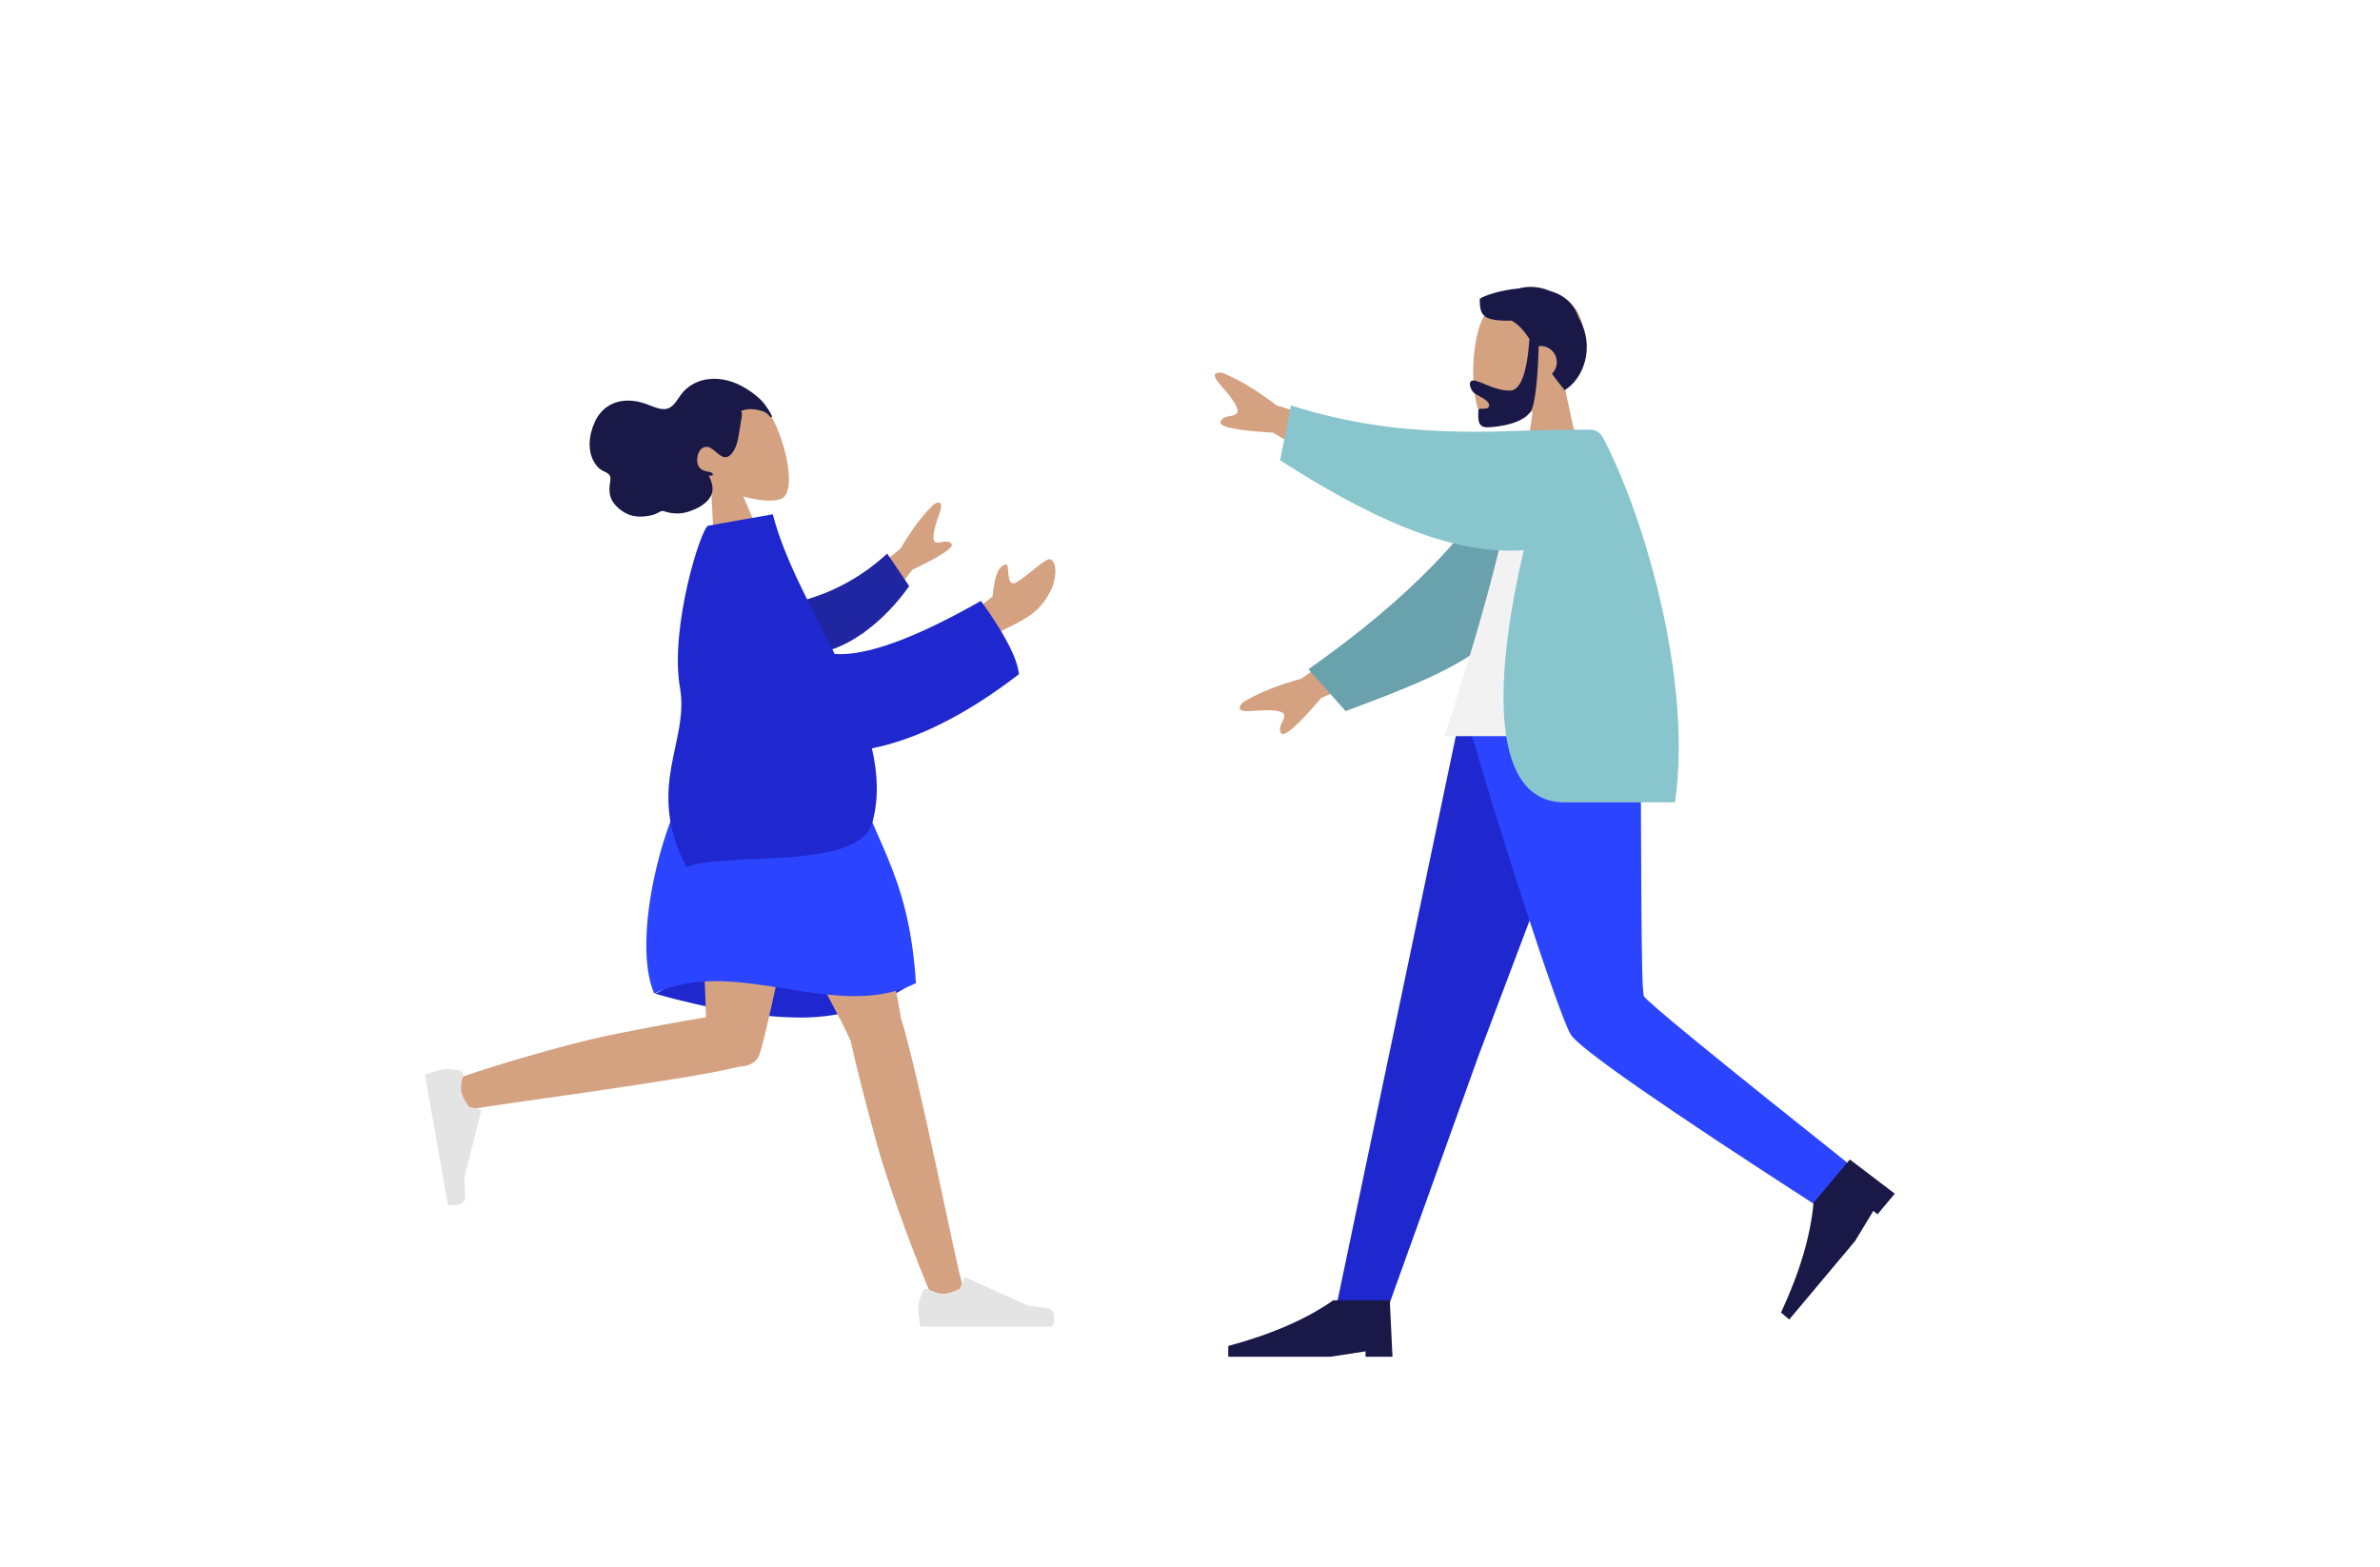 <?xml version="1.0" encoding="UTF-8"?>
<svg width="1174px" height="773px" viewBox="0 0 1174 773" version="1.1" xmlns="http://www.w3.org/2000/svg" xmlns:xlink="http://www.w3.org/1999/xlink">
    <!-- Generator: Sketch 58 (84663) - https://sketch.com -->
    <title>Artboard with pwople</title>
    <desc>Created with Sketch.</desc>
    <defs>
        <filter x="-18.2%" y="-18.2%" width="136.4%" height="136.4%" filterUnits="objectBoundingBox" id="filter-1">
            <feGaussianBlur stdDeviation="10" in="SourceGraphic"></feGaussianBlur>
        </filter>
    </defs>
    <g id="Artboard-with-pwople" stroke="none" stroke-width="1" fill="none" fill-rule="evenodd">
        <g id="People" transform="translate(210, 103)">
            <g id="Group" transform="translate(231.924, 18)" stroke="#FFFFFF">
                <circle id="Oval" stroke-width="12" filter="url(#filter-1)" cx="82.5" cy="82.5" r="76.5"></circle>
                <circle id="Oval-Copy" stroke-width="10" cx="82.5" cy="82.5" r="77.5"></circle>
            </g>
            <g id="A-Human/Standing" transform="translate(554.22, 283) scale(-1, 1) translate(-554.22, -283) translate(354.924, 0)">
                <g id="Head/Front/Short-Beard" transform="translate(109.06, 0)">
                    <g id="Head" stroke-width="1" transform="translate(71.868, 41.135)" fill="#D4A181">
                        <path d="M50.764,12.12 C58.477,26.452 57.56,62.807 47.593,65.369 C43.618,66.39 35.15,63.888 26.532,58.709 L31.941,96.865 L0,96.865 L10.996,45.765 C4.863,38.588 0.713,29.793 1.406,19.938 C3.405,-8.459 43.052,-2.212 50.764,12.12 Z"></path>
                    </g>
                    <path d="M105.315,39.304 C114.277,40.071 122.28,42.795 124.548,44.413 C124.548,52.873 122.904,55.383 108.862,55.161 C105.412,56.978 102.759,60.106 99.997,64.208 C101.219,81.188 104.453,89.68 109.699,89.68 C117.568,89.68 124.245,84.699 127.698,84.699 C130.215,84.699 129.653,87.839 127.984,90.168 C126.608,92.089 119.904,93.94 119.904,96.919 C119.904,99.897 125.201,97.593 125.201,99.359 C125.201,102.281 126.131,107.774 121.045,107.774 C115.898,107.774 101.14,105.904 98.611,98.287 C96.979,93.372 95.924,83.187 95.445,67.732 C95.133,67.692 94.815,67.673 94.493,67.673 C90.082,67.673 86.507,71.238 86.507,75.635 C86.507,77.867 87.429,79.884 88.913,81.33 C87.065,83.93 84.995,86.647 82.622,89.449 C73.707,84.117 67.093,68.508 75.808,53.513 C78.217,46.167 83.67,42.243 90.111,40.421 C95.328,38.245 100.744,38 105.315,39.304 Z" id="Hair" fill="#191847"></path>
                </g>
                <g id="Bottom/Standing/Skinny-Jeans-Walk" transform="translate(0, 248.455)">
                    <polygon id="Leg" fill="#1F28CF" points="170.24 0 234.189 169.281 279.012 294.05 304.57 294.05 242.956 1.30584525e-13"></polygon>
                    <path d="M154.435,0 C153.74,58.084 154.243,136.284 152.623,139.905 C151.543,142.319 117.959,169.82 51.87,222.41 L65.044,244.82 C143.506,194.201 184.743,165.519 188.755,158.775 C194.772,148.658 225.002,55.568 240.73,0 L154.435,0 Z" id="Leg" fill="#2B44FF"></path>
                    <g id="Accessories/Shoe/Flat-Pointy" transform="translate(75.145, 251.473) rotate(50) translate(-75.145, -251.473) translate(34.58, 224.862)" fill="#191847">
                        <path d="M0,53 L1.328,25.175 L29.213,25.175 C42.436,34.45 59.698,41.958 81,47.7 L81,53 L30.541,53 L13.279,50.35 L13.279,53 L0,53 Z" id="Shoe"></path>
                    </g>
                    <g id="Accessories/Shoe/Flat-Pointy" transform="translate(276.64, 264.778)" fill="#191847">
                        <path d="M0,53 L1.328,25.175 L29.213,25.175 C42.436,34.45 59.698,41.958 81,47.7 L81,53 L30.541,53 L13.279,50.35 L13.279,53 L0,53 Z" id="Shoe"></path>
                    </g>
                </g>
                <g id="Body/Pointing-Up" transform="translate(29.26, 108.948)">
                    <path d="M249.829,91.731 L292.194,122.795 C303.685,125.891 313.284,129.743 320.993,134.351 C322.815,136.008 325.015,139.364 317.463,138.784 C309.911,138.204 301.941,137.933 300.899,140.505 C299.857,143.078 304.427,146.154 302.32,149.624 C300.916,151.938 294.281,146.137 282.417,132.219 L240.464,114.848 L249.829,91.731 Z M332.613,-22.515 C327.604,-16.841 322.591,-10.648 324.021,-8.269 C325.452,-5.89 330.662,-7.683 332.17,-3.915 C333.176,-1.403 324.543,0.397 306.272,1.483 L267.131,24.485 L254.278,3.104 L304.619,-11.986 C314.01,-19.286 322.868,-24.623 331.193,-27.998 C333.614,-28.453 337.622,-28.189 332.613,-22.515 Z" id="Skin" fill="#D4A181"></path>
                    <path d="M168.676,20.771 C202.078,56.292 242.825,79.463 298.401,100.01 L286.048,124.665 C228.701,119.285 198.043,114.983 174.02,79.405 C167.991,70.475 157.216,39.747 150.759,23.79 L168.676,20.771 Z" id="Coat-Back" fill="#69A1AC" transform="translate(224.58, 72.718) rotate(15) translate(-224.58, -72.718) "></path>
                    <path d="M119.531,151.187 L221.797,151.187 C198.632,80.64 186.798,32.221 186.296,5.93 C186.271,4.59 183.792,2.228 182.695,2.537 C174.674,4.799 166.092,3.953 156.947,0 C132.703,38.935 124.319,86.872 119.531,151.187 Z" id="Shirt" fill="#F2F2F2"></path>
                    <path d="M297.397,-11.936 L302.812,15.084 C261.357,41.707 219.379,62.331 182.597,59.401 C198.571,127.814 197.835,183.82 162.572,183.82 L162.572,183.82 L108.044,183.82 C99.384,125.703 122.145,45.122 143.246,4.478 C144.052,2.926 145.768,-4.84945417e-13 149.809,-4.84945417e-13 L149.809,-4.84945417e-13 L165.653,-4.84945417e-13 C165.66,0.021 165.667,0.042 165.674,0.063 C194.986,0.302 242.547,5.648 297.397,-11.936 Z" id="Coat-Front" fill="#89C5CC"></path>
                </g>
            </g>
            <g id="humaaan-11" transform="translate(0, 38)">
                <g id="Head/Front/Wavy" transform="translate(143.073, 79.096) rotate(-15) translate(-143.073, -79.096) translate(63.976, 18.611)">
                    <g id="Head" stroke-width="1" transform="translate(62.662, 36.221)" fill="#D4A181">
                        <path d="M44.262,10.672 C50.986,23.293 50.187,55.305 41.496,57.561 C38.03,58.46 30.647,56.257 23.132,51.696 L27.85,85.295 L0,85.295 L9.587,40.299 C4.24,33.979 0.622,26.234 1.226,17.556 C2.969,-7.449 37.537,-1.948 44.262,10.672 Z"></path>
                    </g>
                    <path d="M109.553,52.56 C109.277,50.924 108.603,49.108 108.059,47.56 C107.357,45.565 106.296,43.766 105.128,42.071 C102.929,38.879 100.291,35.996 97.378,33.604 C92.058,29.234 85.286,26.714 78.626,27.532 C75.264,27.946 71.999,29.237 69.221,31.387 C66.711,33.329 64.297,36.188 61.046,36.393 C57.51,36.617 54.268,33.474 51.431,31.532 C48.233,29.344 44.831,27.749 41.094,27.13 C34.832,26.091 28.95,28.222 24.635,33.394 C20.043,38.899 16.705,46.971 19.72,54.265 C20.281,55.621 21.002,56.764 22.037,57.711 C22.986,58.58 24.436,59.504 24.821,60.892 C25.229,62.367 24.008,64.271 23.535,65.602 C22.856,67.509 22.299,69.511 22.497,71.585 C22.823,74.989 24.948,78.239 27.191,80.477 C29.475,82.755 32.285,84.06 35.287,84.662 C37.291,85.064 39.339,85.286 41.376,85.135 C42.387,85.06 43.28,84.777 44.259,84.552 C45.212,84.334 45.745,84.588 46.553,85.115 C50.308,87.559 54.346,88.505 58.682,88.141 C62.341,87.834 66.559,86.941 69.544,84.417 C72.86,81.613 72.794,77.746 72.013,73.615 C72.84,74.028 75.126,74.283 73.76,72.639 C73.219,71.988 72.196,71.723 71.502,71.34 C70.693,70.894 69.872,70.318 69.244,69.59 C66.708,66.654 69.269,60.677 72.456,59.692 C77.191,58.228 78.251,64.971 81.631,66.715 C83.575,67.718 85.608,66.347 87.064,64.948 C89.015,63.073 90.344,60.589 91.492,58.061 C92.437,55.98 93.317,53.869 94.28,51.798 C94.73,50.831 96.288,48.096 95.506,47.003 C98.897,46.322 102.674,47.741 105.595,49.602 C106.803,50.371 107.723,51.219 108.367,52.578 C108.505,52.869 108.805,53.734 109.182,53.769 C109.884,53.835 109.622,52.971 109.553,52.56" id="hair" fill="#191847"></path>
                </g>
                <g id="Bottom/Standing/Skirt" transform="translate(-0.076, 235)">
                    <path d="M113.27,114.21 C141.166,122.022 165.234,125.929 185.473,125.929 C205.713,125.929 224.512,119.913 241.872,107.882 C214.573,99.863 192.091,95.853 174.427,95.853 C156.762,95.853 136.377,101.972 113.27,114.21 Z" id="Skirt-Shadow" fill="#1F28CF"></path>
                    <path d="M209.622,137.19 C209.353,136.785 209.126,136.344 208.946,135.867 C205.217,125.993 145.492,19.474 139.541,0 L206.784,0 C211.308,14.807 231.67,107.726 234.536,126.265 C243.577,155.508 262.193,250.215 264.569,256.776 C267.069,263.678 253.003,270.868 249.254,262.383 C243.29,248.881 229.079,211.523 222.751,188.712 C216.819,167.327 211.989,148.088 209.622,137.19 Z" id="Leg" fill="#D4A181"></path>
                    <path d="M154.608,150.195 C127.303,157.105 27.425,169.598 20.57,171.557 C13.52,173.573 7.338,159.021 16.053,155.868 C29.92,150.853 68.13,139.264 91.297,134.535 C109.931,130.731 126.935,127.627 138.351,125.809 C137.384,93.7 132.963,16.643 135.861,1.42108547e-14 L195.358,1.42108547e-14 C192.579,15.959 169.089,132.408 164.724,144.064 C163.338,148.226 159.204,150.065 154.608,150.195 L154.608,150.195 Z" id="Leg" fill="#D4A181"></path>
                    <g id="Accessories/Shoe/Flat-Sneaker" transform="translate(28.49, 182.804) rotate(80) translate(-28.49, -182.804) translate(-6.977, 159.517)" fill="#E4E4E4">
                        <path d="M3.189,29.403 C1.834,33.01 1.157,35.699 1.157,37.469 C1.157,39.573 1.505,42.644 2.2,46.682 C4.62,46.682 26.372,46.682 67.454,46.682 C69.15,41.027 68.171,37.974 64.518,37.523 C60.864,37.072 57.829,36.665 55.413,36.302 L24.981,22.617 C24.455,22.381 23.838,22.615 23.602,23.14 C23.597,23.151 23.592,23.162 23.587,23.173 L21.593,28.054 L21.593,28.054 C18.21,29.646 15.462,30.442 13.348,30.442 C11.591,30.442 9.151,29.711 6.026,28.248 L6.026,28.248 C4.983,27.759 3.741,28.209 3.253,29.252 C3.229,29.302 3.208,29.352 3.189,29.403 Z" id="shoe"></path>
                    </g>
                    <g id="Accessories/Shoe/Flat-Sneaker" transform="translate(241.872, 231.707)" fill="#E4E4E4">
                        <path d="M3.189,29.403 C1.834,33.01 1.157,35.699 1.157,37.469 C1.157,39.573 1.505,42.644 2.2,46.682 C4.62,46.682 26.372,46.682 67.454,46.682 C69.15,41.027 68.171,37.974 64.518,37.523 C60.864,37.072 57.829,36.665 55.413,36.302 L24.981,22.617 C24.455,22.381 23.838,22.615 23.602,23.14 C23.597,23.151 23.592,23.162 23.587,23.173 L21.593,28.054 L21.593,28.054 C18.21,29.646 15.462,30.442 13.348,30.442 C11.591,30.442 9.151,29.711 6.026,28.248 L6.026,28.248 C4.983,27.759 3.741,28.209 3.253,29.252 C3.229,29.302 3.208,29.352 3.189,29.403 Z" id="shoe"></path>
                    </g>
                    <path d="M136.053,3.55271368e-15 C162.271,-7.511 187.079,-7.511 210.475,3.55271368e-15 C218.615,37.187 238.394,51.946 241.872,108.959 C202.335,128.63 153.496,94.931 112.796,114.113 C101.168,87.282 117.447,22.664 136.053,3.55271368e-15 Z" id="Skirt" fill="#2B44FF"></path>
                </g>
                <g id="Body/Pointing-Forward" transform="translate(173.316, 222.747) rotate(-10) translate(-173.316, -222.747) translate(24.427, 113.991)">
                    <path d="M277.675,54.107 C282.718,53.067 295.028,43.897 297.149,45.759 C300.286,48.513 297.488,56.971 294.192,61.179 C288.031,69.042 282.929,71.731 270.321,75.252 C263.729,77.094 256.601,80.784 248.939,86.324 L247.928,68.485 L265.675,58.72 C268.165,49.229 271.141,44.454 274.604,44.394 C277.265,43.154 272.632,55.147 277.675,54.107 Z M247.13,13.456 C243.872,19.25 240.704,25.49 242.364,27.275 C244.025,29.059 248.164,26.566 250.145,29.532 C251.465,31.509 244.393,34.632 228.928,38.901 L199.571,65.824 L184.652,49.784 L225.053,27.62 C231.772,19.629 238.391,13.422 244.912,9.001 C246.905,8.167 250.389,7.663 247.13,13.456 Z" id="Skin" fill="#D4A181"></path>
                    <path d="M166.285,40.523 C180.286,42.589 199.392,42.584 221.282,33.089 L226.329,51.772 C210.452,63.236 189.389,71.384 172.599,68.239 C159.367,65.76 155.125,48.581 166.285,40.523 Z" id="Sleeve" fill="#2026A2" transform="translate(193.102, 51.004) rotate(-9) translate(-193.102, -51.004) "></path>
                    <path d="M165.918,-1.42108547e-13 C167.7,22.932 176.669,48.205 184.03,73.173 C199.052,76.927 224.246,72.501 259.61,59.896 C268.381,78.073 272.436,91.032 271.774,98.772 C241.435,114.646 215.432,121.723 194.009,122.189 C194.697,134.916 193.151,147.033 187.953,158.104 C177.268,180.86 114.705,159.785 93.669,163.933 C80.496,121.081 105.966,103.666 105.987,76.246 C106.009,46.219 130.08,-1.42108547e-13 133.622,-1.42108547e-13 L133.622,-1.42108547e-13 Z" id="Clothes" fill="#1F28CF"></path>
                </g>
            </g>
        </g>
    </g>
</svg>